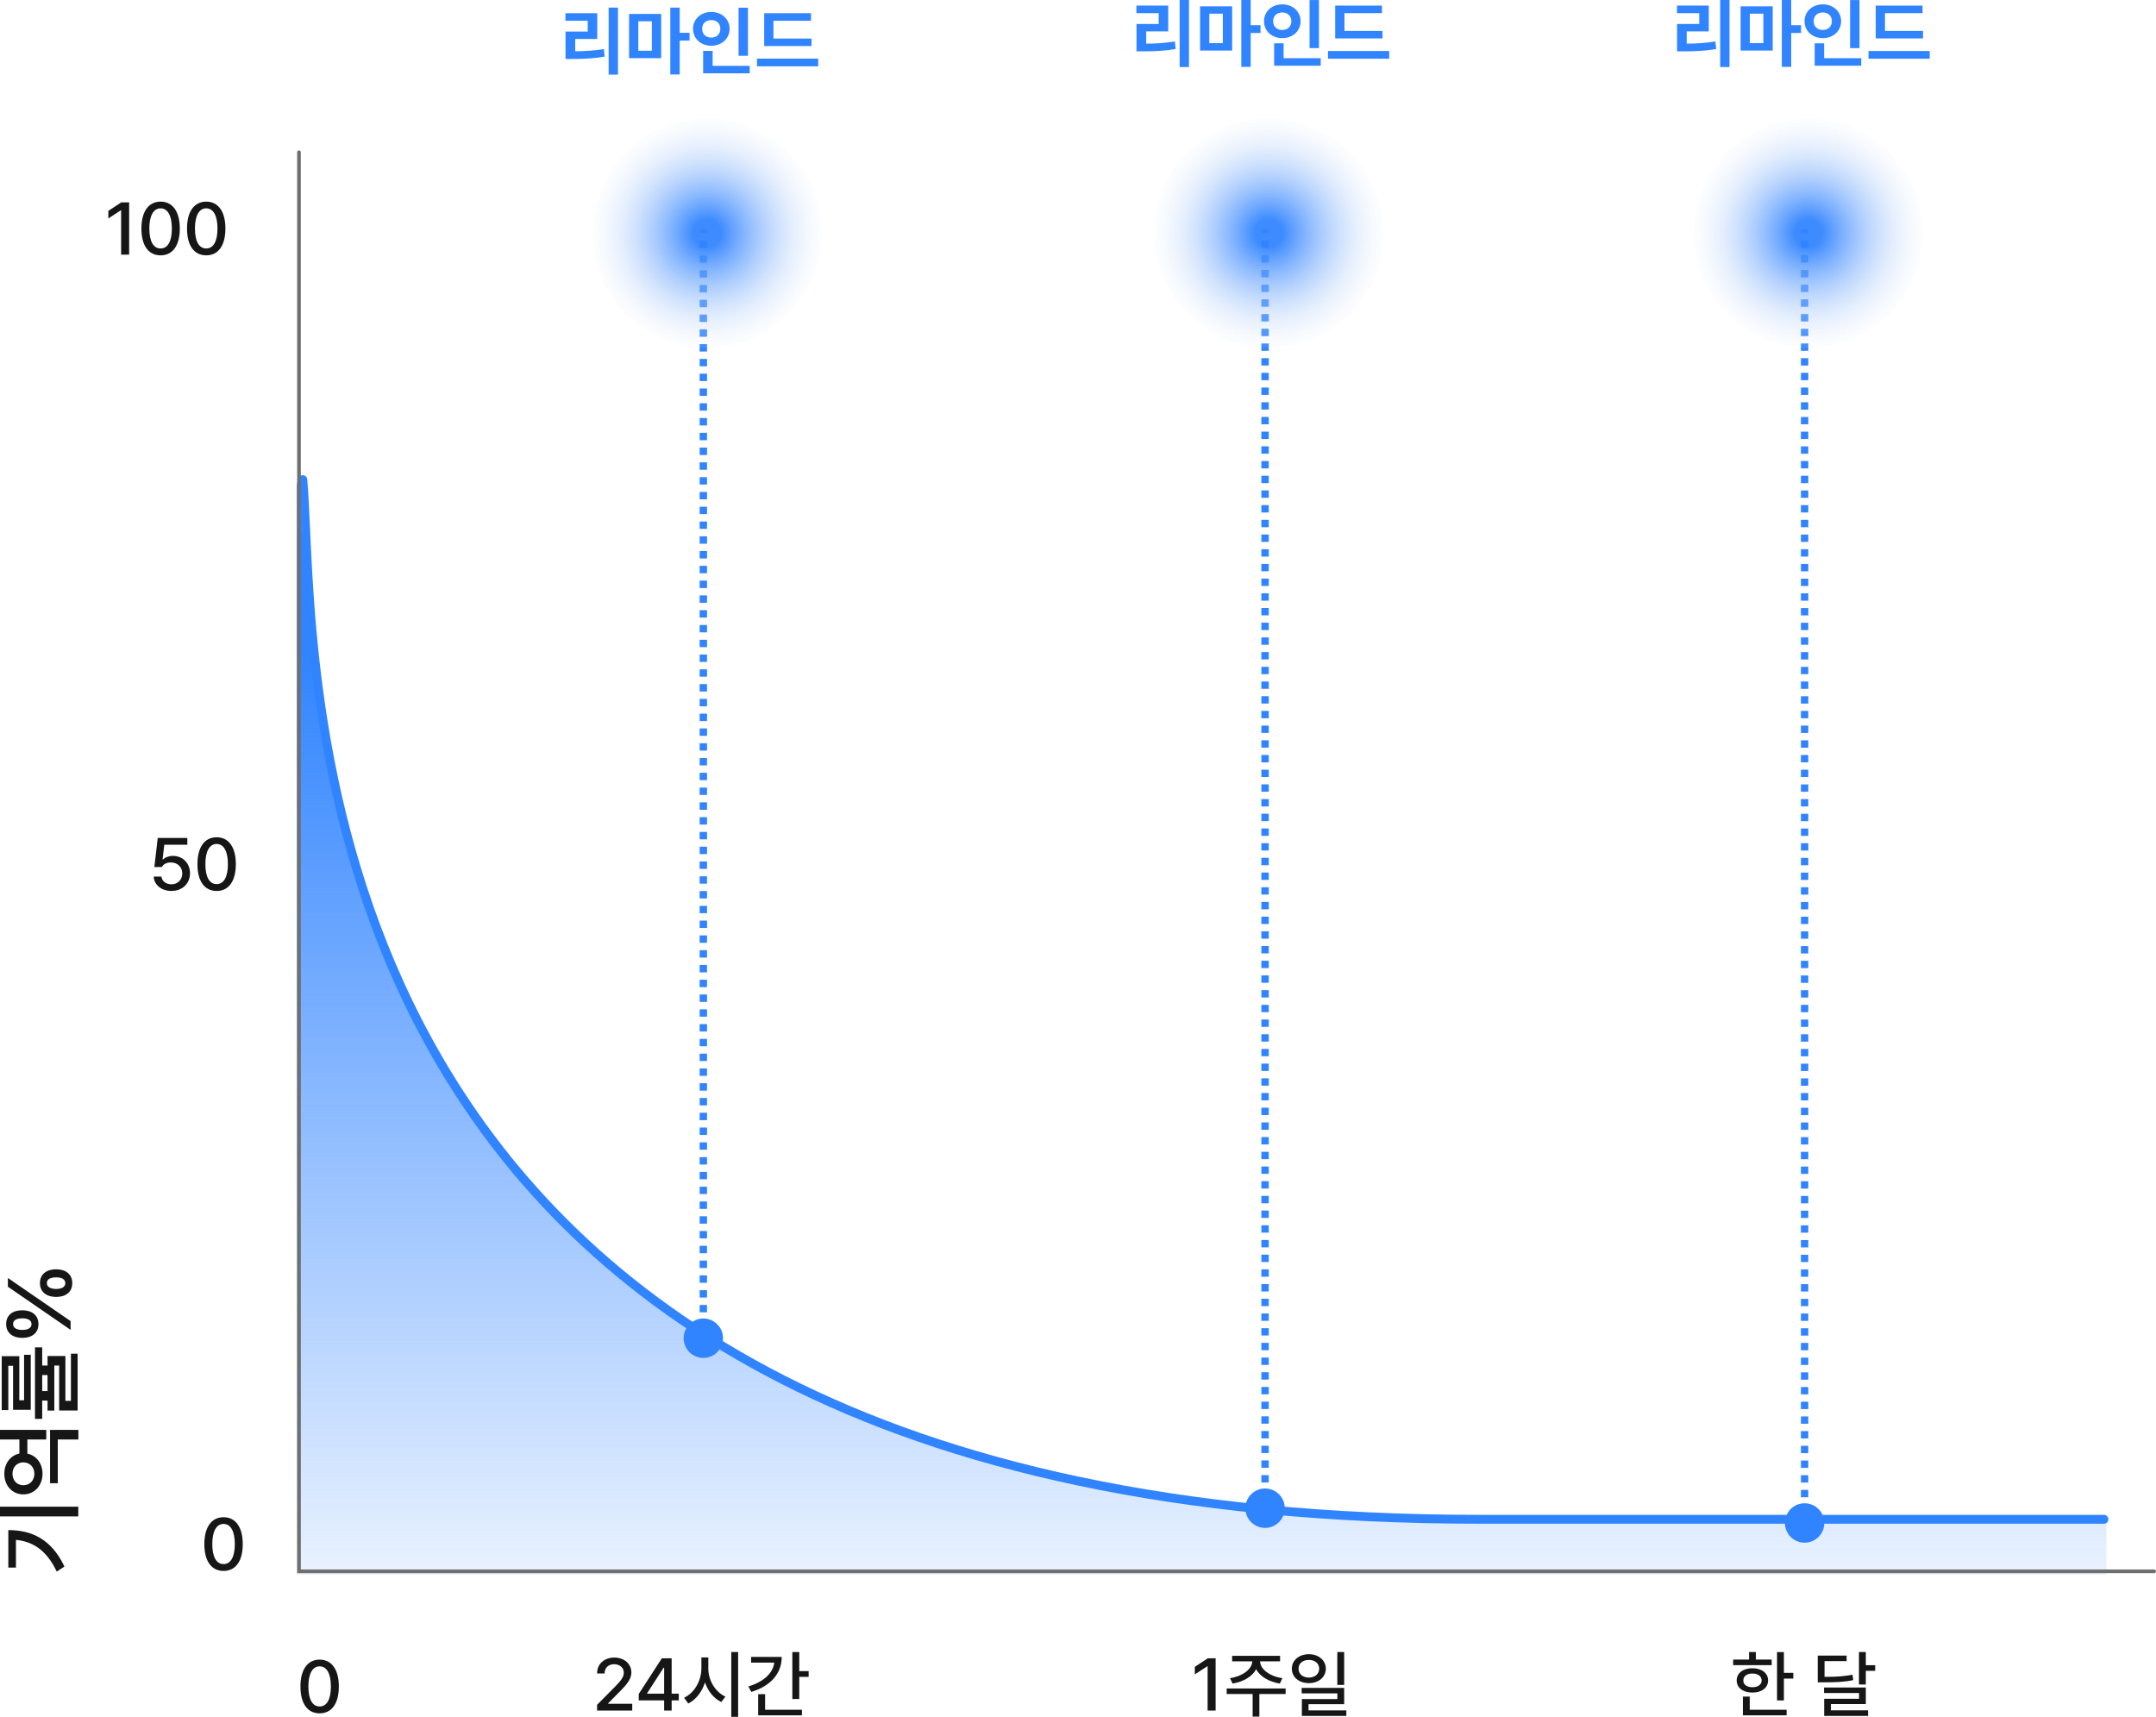 <svg width="275" height="219" viewBox="0 0 275 219" fill="none" xmlns="http://www.w3.org/2000/svg">
<path d="M4.905 168.898C4.905 170.036 4.065 170.654 2.839 170.654C1.624 170.654 0.784 170.014 0.784 168.898C0.784 167.738 1.624 167.13 2.839 167.13C4.076 167.13 4.905 167.76 4.905 168.898ZM4.021 168.898C4.021 168.401 3.557 168.158 2.839 168.158C2.143 168.158 1.657 168.378 1.668 168.898C1.668 169.384 2.143 169.638 2.839 169.638C3.557 169.638 4.021 169.384 4.021 168.898ZM9.214 163.672C9.225 164.81 8.374 165.429 7.159 165.429C5.932 165.429 5.093 164.788 5.093 163.672C5.093 162.523 5.932 161.904 7.159 161.904C8.385 161.904 9.225 162.534 9.214 163.672ZM8.33 163.672C8.33 163.164 7.866 162.932 7.159 162.932C6.452 162.932 5.966 163.153 5.977 163.672C5.977 164.158 6.463 164.412 7.159 164.412C7.866 164.412 8.33 164.158 8.33 163.672ZM9.004 169.627L1.005 164.125L1.005 163.009L9.004 168.511L9.004 169.627Z" fill="#161616"/>
<path d="M4.463 171.859L5.38 171.859L5.38 174.179L6.065 174.179L6.065 172.964L8.341 172.964L8.341 178.686L9.048 178.686L9.048 172.665L9.899 172.665L9.899 179.913L7.545 179.913L7.545 174.179L6.927 174.179L6.927 179.924L6.065 179.924L6.065 178.653L5.38 178.653L5.38 180.984L4.463 180.984L4.463 171.859ZM0.221 172.986L2.463 172.986L2.463 178.609L3.071 178.609L3.071 172.809L3.922 172.809L3.922 179.824L1.668 179.824L1.668 174.212L1.06 174.212L1.06 179.858L0.221 179.858L0.221 172.986ZM6.065 177.438L6.065 175.394L5.38 175.394L5.38 177.438L6.065 177.438Z" fill="#161616"/>
<path d="M6.386 182.387L9.998 182.387L9.998 183.613L7.369 183.613L7.369 189.192L6.386 189.192L6.386 182.387ZM-3.5977e-07 182.387L5.9 182.387L5.9 183.613L3.491 183.613L3.491 185.414C4.646 185.657 5.424 186.684 5.424 187.977C5.424 189.479 4.408 190.617 2.972 190.617C1.558 190.617 0.541 189.479 0.552 187.977C0.541 186.679 1.326 185.651 2.475 185.403L2.475 183.613L-3.06167e-07 183.613L-3.5977e-07 182.387ZM1.591 187.977C1.591 188.816 2.143 189.446 2.972 189.446C3.834 189.446 4.375 188.816 4.386 187.977C4.375 187.159 3.834 186.541 2.972 186.53C2.143 186.541 1.591 187.159 1.591 187.977Z" fill="#161616"/>
<path d="M-3.61702e-07 192.186L9.987 192.186L9.987 193.424L-3.07616e-07 193.424L-3.61702e-07 192.186ZM1.061 195.169C4.032 195.169 6.562 196.318 8.22 199.82L7.236 200.461C5.993 197.848 4.303 196.633 2.033 196.417L2.033 199.953L1.061 199.953L1.061 195.169Z" fill="#161616"/>
<path d="M101.947 210.721V213.16H103.143V213.888H101.947V216.714H101.063V210.721H101.947ZM99.709 211.347C99.709 213.51 98.236 215.085 95.824 215.812L95.456 215.112C97.385 214.532 98.586 213.437 98.761 212.074H95.806V211.347H99.709ZM102.287 218.086V218.795H96.708V216.097H97.592V218.086H102.287Z" fill="#161616"/>
<path d="M90.346 212.82C90.337 214.33 91.249 215.84 92.528 216.41L92.004 217.101C91.055 216.65 90.305 215.724 89.923 214.597C89.536 215.803 88.777 216.802 87.787 217.285L87.253 216.548C88.551 215.968 89.463 214.394 89.463 212.82V211.411H90.346V212.82ZM94.149 210.721V218.988H93.274V210.721H94.149Z" fill="#161616"/>
<path d="M81.472 216.889V216.069L84.418 211.521H85.67V216.033H86.581V216.889H85.67V218.187H84.712V216.889H81.472ZM82.54 216.033H84.712V212.728H84.639L82.54 215.977V216.033Z" fill="#161616"/>
<path d="M76.159 218.187V217.451L78.47 215.121C79.197 214.357 79.566 213.934 79.566 213.354C79.566 212.7 79.032 212.277 78.332 212.277C77.596 212.277 77.117 212.746 77.117 213.455H76.159C76.15 212.24 77.08 211.43 78.35 211.43C79.639 211.43 80.523 212.24 80.532 213.326C80.523 214.072 80.173 214.661 78.921 215.895L77.568 217.267V217.322H80.643V218.187H76.159Z" fill="#161616"/>
<path d="M40.77 218.541C39.224 218.541 38.321 217.298 38.321 215.116C38.321 212.953 39.242 211.691 40.77 211.691C42.298 211.691 43.219 212.953 43.219 215.116C43.219 217.298 42.308 218.541 40.77 218.541ZM40.77 217.666C41.672 217.666 42.206 216.783 42.206 215.116C42.206 213.459 41.663 212.548 40.77 212.548C39.877 212.548 39.334 213.459 39.334 215.116C39.334 216.783 39.868 217.666 40.77 217.666Z" fill="#161616"/>
<path d="M28.514 200.377C26.968 200.377 26.065 199.134 26.065 196.952C26.065 194.789 26.986 193.527 28.514 193.527C30.043 193.527 30.963 194.789 30.963 196.952C30.963 199.134 30.052 200.377 28.514 200.377ZM28.514 199.502C29.417 199.502 29.951 198.619 29.951 196.952C29.951 195.295 29.407 194.384 28.514 194.384C27.621 194.384 27.078 195.295 27.078 196.952C27.078 198.619 27.612 199.502 28.514 199.502Z" fill="#161616"/>
<path d="M27.633 113.645C26.086 113.645 25.184 112.402 25.184 110.22C25.184 108.056 26.104 106.795 27.633 106.795C29.161 106.795 30.081 108.056 30.081 110.22C30.081 112.402 29.17 113.645 27.633 113.645ZM27.633 112.77C28.535 112.77 29.069 111.886 29.069 110.22C29.069 108.563 28.526 107.651 27.633 107.651C26.739 107.651 26.196 108.563 26.196 110.22C26.196 111.886 26.73 112.77 27.633 112.77Z" fill="#161616"/>
<path d="M21.86 113.644C20.599 113.644 19.651 112.871 19.605 111.812H20.59C20.645 112.383 21.188 112.797 21.86 112.797C22.67 112.797 23.25 112.208 23.25 111.416C23.25 110.606 22.652 110.017 21.814 110.008C21.28 110.008 20.875 110.183 20.645 110.597H19.687L20.12 106.887H23.895V107.752H20.958L20.737 109.621H20.801C21.078 109.354 21.547 109.17 22.053 109.17C23.305 109.17 24.235 110.1 24.235 111.389C24.235 112.705 23.25 113.644 21.86 113.644Z" fill="#161616"/>
<path d="M26.303 32.568C24.757 32.568 23.855 31.326 23.855 29.144C23.855 26.98 24.775 25.719 26.303 25.719C27.832 25.719 28.752 26.98 28.752 29.144C28.752 31.326 27.841 32.568 26.303 32.568ZM26.303 31.694C27.206 31.694 27.74 30.81 27.74 29.144C27.74 27.486 27.196 26.575 26.303 26.575C25.41 26.575 24.867 27.486 24.867 29.144C24.867 30.81 25.401 31.694 26.303 31.694Z" fill="#161616"/>
<path d="M20.485 32.568C18.938 32.568 18.036 31.326 18.036 29.144C18.036 26.98 18.957 25.719 20.485 25.719C22.013 25.719 22.934 26.98 22.934 29.144C22.934 31.326 22.023 32.568 20.485 32.568ZM20.485 31.694C21.387 31.694 21.921 30.81 21.921 29.144C21.921 27.486 21.378 26.575 20.485 26.575C19.592 26.575 19.049 27.486 19.049 29.144C19.049 30.81 19.583 31.694 20.485 31.694Z" fill="#161616"/>
<path d="M16.471 25.811V32.476H15.449V26.823H15.412L13.819 27.864V26.897L15.476 25.811H16.471Z" fill="#161616"/>
<path d="M166.948 210.997C168.191 211.006 169.102 211.77 169.112 212.847C169.102 213.934 168.191 214.689 166.948 214.689C165.696 214.689 164.775 213.934 164.775 212.847C164.775 211.77 165.696 211.006 166.948 210.997ZM166.948 211.733C166.184 211.724 165.622 212.175 165.632 212.847C165.622 213.529 166.184 213.98 166.948 213.98C167.703 213.98 168.265 213.529 168.265 212.847C168.265 212.175 167.703 211.724 166.948 211.733ZM171.45 210.721V214.919H170.575V210.721H171.45ZM171.45 215.296V217.377H166.902V218.169H171.726V218.868H166.055V216.723H170.585V215.996H166.027V215.296H171.45Z" fill="#161616"/>
<path d="M163.984 215.37V216.079H160.632V218.961H159.776V216.079H156.462V215.37H163.984ZM163.275 211.209V211.909H160.725C160.738 212.931 162.009 213.842 163.569 214.054L163.247 214.744C161.894 214.533 160.725 213.865 160.227 212.921C159.716 213.865 158.552 214.533 157.217 214.744L156.885 214.054C158.427 213.842 159.698 212.931 159.73 211.909H157.162V211.209H163.275Z" fill="#161616"/>
<path d="M155.054 211.521V218.187H154.032V212.534H153.995L152.402 213.575V212.608L154.06 211.521H155.054Z" fill="#161616"/>
<path d="M235.538 211.181V211.881H232.721V213.888C234.277 213.892 235.216 213.823 236.284 213.612L236.385 214.302C235.243 214.551 234.24 214.587 232.509 214.587H231.855V211.181H235.538ZM237.987 210.721V212.405H239.184V213.124H237.987V214.864H237.112V210.721H237.987ZM237.987 215.25V217.359H233.531V218.16H238.272V218.868H232.675V216.686H237.122V215.95H232.656V215.25H237.987Z" fill="#161616"/>
<path d="M227.538 210.73V213.381H228.734V214.109H227.538V216.898H226.663V210.73H227.538ZM225.982 211.687V212.396H221.065V211.687H223.091V210.721H223.965V211.687H225.982ZM223.524 212.792C224.711 212.792 225.521 213.409 225.521 214.348C225.521 215.287 224.711 215.895 223.524 215.895C222.327 215.895 221.517 215.287 221.517 214.348C221.517 213.409 222.327 212.792 223.524 212.792ZM223.524 213.464C222.824 213.464 222.354 213.805 222.364 214.348C222.354 214.882 222.824 215.213 223.524 215.213C224.223 215.213 224.693 214.882 224.702 214.348C224.693 213.805 224.223 213.464 223.524 213.464ZM227.887 218.086V218.795H222.308V216.41H223.183V218.086H227.887Z" fill="#161616"/>
<path d="M188.228 193.789C32.675 193.789 41.16 82.546 37.86 61.334V200.86H268.675V193.789H188.228Z" fill="url(#paint0_linear_329_5597)"/>
<path fill-rule="evenodd" clip-rule="evenodd" d="M38.569 60.614C38.88 60.585 39.156 60.814 39.185 61.125C39.33 62.693 39.424 64.759 39.537 67.241C40.18 81.418 41.438 109.153 56.545 135.028C74.255 165.362 111.079 193.225 188.7 193.225H268.361C268.674 193.225 268.927 193.478 268.927 193.79C268.927 194.103 268.674 194.356 268.361 194.356H188.7C110.768 194.356 73.523 166.351 55.568 135.598C40.301 109.449 39.038 81.375 38.402 67.242C38.292 64.791 38.2 62.759 38.058 61.229C38.029 60.918 38.258 60.643 38.569 60.614Z" fill="#3184FF"/>
<path fill-rule="evenodd" clip-rule="evenodd" d="M38.136 19.186C38.266 19.186 38.372 19.291 38.372 19.421V200.192H274.764C274.895 200.192 275 200.298 275 200.428C275 200.558 274.895 200.664 274.764 200.664H37.9V19.421C37.9 19.291 38.006 19.186 38.136 19.186Z" fill="#6F6F6F"/>
<path fill-rule="evenodd" clip-rule="evenodd" d="M89.24 29.753L89.24 29.281L90.183 29.281L90.183 29.753L89.24 29.753ZM89.24 31.638L89.24 30.695L90.183 30.695L90.183 31.638L89.24 31.638ZM89.24 33.524L89.24 32.581L90.183 32.581L90.183 33.524L89.24 33.524ZM89.24 35.409L89.24 34.466L90.183 34.466L90.183 35.409L89.24 35.409ZM89.24 37.295L89.24 36.352L90.183 36.352L90.183 37.295L89.24 37.295ZM89.24 39.18L89.24 38.237L90.183 38.237L90.183 39.18L89.24 39.18ZM89.24 41.066L89.24 40.123L90.183 40.123L90.183 41.066L89.24 41.066ZM89.24 42.951L89.24 42.008L90.183 42.008L90.183 42.951L89.24 42.951ZM89.24 44.837L89.24 43.894L90.183 43.894L90.183 44.837L89.24 44.837ZM89.24 46.722L89.24 45.779L90.183 45.779L90.183 46.722L89.24 46.722ZM89.24 48.608L89.24 47.665L90.183 47.665L90.183 48.608L89.24 48.608ZM89.24 50.493L89.24 49.55L90.183 49.55L90.183 50.493L89.24 50.493ZM89.24 52.378L89.24 51.436L90.183 51.436L90.183 52.378L89.24 52.378ZM89.24 54.264L89.24 53.321L90.183 53.321L90.183 54.264L89.24 54.264ZM89.24 56.149L89.24 55.207L90.183 55.207L90.183 56.149L89.24 56.149ZM89.24 58.035L89.24 57.092L90.183 57.092L90.183 58.035L89.24 58.035ZM89.24 59.92L89.24 58.978L90.183 58.978L90.183 59.92L89.24 59.92ZM89.24 61.806L89.24 60.863L90.183 60.863L90.183 61.806L89.24 61.806ZM89.24 63.691L89.24 62.749L90.183 62.749L90.183 63.691L89.24 63.691ZM89.24 65.577L89.24 64.634L90.183 64.634L90.183 65.577L89.24 65.577ZM89.24 67.462L89.24 66.52L90.183 66.52L90.183 67.462L89.24 67.462ZM89.24 69.348L89.24 68.405L90.183 68.405L90.183 69.348L89.24 69.348ZM89.24 71.233L89.24 70.29L90.183 70.29L90.183 71.233L89.24 71.233ZM89.24 73.119L89.24 72.176L90.183 72.176L90.183 73.119L89.24 73.119ZM89.24 75.004L89.24 74.061L90.183 74.061L90.183 75.004L89.24 75.004ZM89.24 76.89L89.24 75.947L90.183 75.947L90.183 76.89L89.24 76.89ZM89.24 78.775L89.24 77.832L90.183 77.832L90.183 78.775L89.24 78.775ZM89.24 80.661L89.24 79.718L90.183 79.718L90.183 80.661L89.24 80.661ZM89.24 82.546L89.24 81.603L90.183 81.603L90.183 82.546L89.24 82.546ZM89.24 84.432L89.24 83.489L90.183 83.489L90.183 84.432L89.24 84.432ZM89.24 86.317L89.24 85.374L90.183 85.374L90.183 86.317L89.24 86.317ZM89.24 88.203L89.24 87.26L90.183 87.26L90.183 88.203L89.24 88.203ZM89.24 90.088L89.24 89.145L90.183 89.145L90.183 90.088L89.24 90.088ZM89.24 91.974L89.24 91.031L90.183 91.031L90.183 91.974L89.24 91.974ZM89.24 93.859L89.24 92.916L90.183 92.916L90.183 93.859L89.24 93.859ZM89.24 95.745L89.24 94.802L90.183 94.802L90.183 95.745L89.24 95.745ZM89.24 97.63L89.24 96.687L90.183 96.687L90.183 97.63L89.24 97.63ZM89.24 99.516L89.24 98.573L90.183 98.573L90.183 99.516L89.24 99.516ZM89.24 101.401L89.24 100.458L90.183 100.458L90.183 101.401L89.24 101.401ZM89.24 103.287L89.24 102.344L90.183 102.344L90.183 103.287L89.24 103.287ZM89.24 105.172L89.24 104.229L90.183 104.229L90.183 105.172L89.24 105.172ZM89.24 107.057L89.24 106.115L90.183 106.115L90.183 107.057L89.24 107.057ZM89.24 108.943L89.24 108L90.183 108L90.183 108.943L89.24 108.943ZM89.24 110.828L89.24 109.886L90.183 109.886L90.183 110.828L89.24 110.828ZM89.24 112.714L89.24 111.771L90.183 111.771L90.183 112.714L89.24 112.714ZM89.24 114.599L89.24 113.657L90.183 113.657L90.183 114.599L89.24 114.599ZM89.24 116.485L89.24 115.542L90.183 115.542L90.183 116.485L89.24 116.485ZM89.24 118.37L89.24 117.428L90.183 117.428L90.183 118.37L89.24 118.37ZM89.24 120.256L89.24 119.313L90.183 119.313L90.183 120.256L89.24 120.256ZM89.24 122.141L89.24 121.199L90.183 121.199L90.183 122.141L89.24 122.141ZM89.24 124.027L89.24 123.084L90.183 123.084L90.183 124.027L89.24 124.027ZM89.24 125.912L89.24 124.97L90.183 124.97L90.183 125.912L89.24 125.912ZM89.24 127.798L89.24 126.855L90.183 126.855L90.183 127.798L89.24 127.798ZM89.24 129.683L89.24 128.741L90.183 128.741L90.183 129.683L89.24 129.683ZM89.24 131.569L89.24 130.626L90.183 130.626L90.183 131.569L89.24 131.569ZM89.24 133.454L89.24 132.512L90.183 132.512L90.183 133.454L89.24 133.454ZM89.24 135.34L89.24 134.397L90.183 134.397L90.183 135.34L89.24 135.34ZM89.24 137.225L89.24 136.283L90.183 136.283L90.183 137.225L89.24 137.225ZM89.24 139.111L89.24 138.168L90.183 138.168L90.183 139.111L89.24 139.111ZM89.24 140.996L89.24 140.053L90.183 140.053L90.183 140.996L89.24 140.996ZM89.24 142.882L89.24 141.939L90.183 141.939L90.183 142.882L89.24 142.882ZM89.24 144.767L89.24 143.824L90.183 143.824L90.183 144.767L89.24 144.767ZM89.24 146.653L89.24 145.71L90.183 145.71L90.183 146.653L89.24 146.653ZM89.24 148.538L89.24 147.595L90.183 147.595L90.183 148.538L89.24 148.538ZM89.24 150.424L89.24 149.481L90.183 149.481L90.183 150.424L89.24 150.424ZM89.24 152.309L89.24 151.366L90.183 151.366L90.183 152.309L89.24 152.309ZM89.24 154.195L89.24 153.252L90.183 153.252L90.183 154.195L89.24 154.195ZM89.24 156.08L89.24 155.137L90.183 155.137L90.183 156.08L89.24 156.08ZM89.24 157.966L89.24 157.023L90.183 157.023L90.183 157.966L89.24 157.966ZM89.24 159.851L89.24 158.908L90.183 158.908L90.183 159.851L89.24 159.851ZM89.24 161.737L89.24 160.794L90.183 160.794L90.183 161.737L89.24 161.737ZM89.24 163.622L89.24 162.679L90.183 162.679L90.183 163.622L89.24 163.622ZM89.24 165.508L89.24 164.565L90.183 164.565L90.183 165.508L89.24 165.508ZM89.24 167.393L89.24 166.45L90.183 166.45L90.183 167.393L89.24 167.393ZM89.711 173.207C88.323 173.207 87.197 172.081 87.197 170.693C87.197 169.304 88.323 168.179 89.711 168.179C91.1 168.179 92.225 169.304 92.225 170.693C92.225 172.081 91.1 173.207 89.711 173.207Z" fill="#3184FF"/>
<path fill-rule="evenodd" clip-rule="evenodd" d="M160.888 29.75L160.888 29.281L161.831 29.281L161.831 29.75L160.888 29.75ZM160.888 31.625L160.888 30.687L161.831 30.687L161.831 31.625L160.888 31.625ZM160.888 33.499L160.888 32.562L161.831 32.562L161.831 33.499L160.888 33.499ZM160.888 35.374L160.888 34.437L161.831 34.437L161.831 35.374L160.888 35.374ZM160.888 37.248L160.888 36.311L161.831 36.311L161.831 37.248L160.888 37.248ZM160.888 39.123L160.888 38.186L161.831 38.186L161.831 39.123L160.888 39.123ZM160.888 40.998L160.888 40.06L161.831 40.06L161.831 40.998L160.888 40.998ZM160.888 42.873L160.888 41.935L161.831 41.935L161.831 42.873L160.888 42.873ZM160.888 44.747L160.888 43.81L161.831 43.81L161.831 44.747L160.888 44.747ZM160.888 46.622L160.888 45.684L161.831 45.684L161.831 46.622L160.888 46.622ZM160.888 48.496L160.888 47.559L161.831 47.559L161.831 48.496L160.888 48.496ZM160.888 50.371L160.888 49.434L161.831 49.434L161.831 50.371L160.888 50.371ZM160.888 52.246L160.888 51.308L161.831 51.308L161.831 52.246L160.888 52.246ZM160.888 54.12L160.888 53.183L161.831 53.183L161.831 54.12L160.888 54.12ZM160.888 55.995L160.888 55.058L161.831 55.058L161.831 55.995L160.888 55.995ZM160.888 57.87L160.888 56.932L161.831 56.932L161.831 57.87L160.888 57.87ZM160.888 59.744L160.888 58.807L161.831 58.807L161.831 59.744L160.888 59.744ZM160.888 61.619L160.888 60.682L161.831 60.682L161.831 61.619L160.888 61.619ZM160.888 63.494L160.888 62.556L161.831 62.556L161.831 63.494L160.888 63.494ZM160.888 65.368L160.888 64.431L161.831 64.431L161.831 65.368L160.888 65.368ZM160.888 67.243L160.888 66.306L161.831 66.306L161.831 67.243L160.888 67.243ZM160.888 69.118L160.888 68.18L161.831 68.18L161.831 69.118L160.888 69.118ZM160.888 70.992L160.888 70.055L161.831 70.055L161.831 70.992L160.888 70.992ZM160.888 72.867L160.888 71.93L161.831 71.93L161.831 72.867L160.888 72.867ZM160.888 74.742L160.888 73.804L161.831 73.804L161.831 74.742L160.888 74.742ZM160.888 76.616L160.888 75.679L161.831 75.679L161.831 76.616L160.888 76.616ZM160.888 78.491L160.888 77.553L161.831 77.553L161.831 78.491L160.888 78.491ZM160.888 80.365L160.888 79.428L161.831 79.428L161.831 80.365L160.888 80.365ZM160.888 82.24L160.888 81.303L161.831 81.303L161.831 82.24L160.888 82.24ZM160.888 84.115L160.888 83.177L161.831 83.177L161.831 84.115L160.888 84.115ZM160.888 85.989L160.888 85.052L161.831 85.052L161.831 85.989L160.888 85.989ZM160.888 87.864L160.888 86.927L161.831 86.927L161.831 87.864L160.888 87.864ZM160.888 89.739L160.888 88.801L161.831 88.801L161.831 89.739L160.888 89.739ZM160.888 91.613L160.888 90.676L161.831 90.676L161.831 91.613L160.888 91.613ZM160.888 93.488L160.888 92.551L161.831 92.551L161.831 93.488L160.888 93.488ZM160.888 95.363L160.888 94.425L161.831 94.425L161.831 95.363L160.888 95.363ZM160.888 97.237L160.888 96.3L161.831 96.3L161.831 97.237L160.888 97.237ZM160.888 99.112L160.888 98.175L161.831 98.175L161.831 99.112L160.888 99.112ZM160.888 100.987L160.888 100.049L161.831 100.049L161.831 100.987L160.888 100.987ZM160.888 102.861L160.888 101.924L161.831 101.924L161.831 102.861L160.888 102.861ZM160.888 104.736L160.888 103.799L161.831 103.799L161.831 104.736L160.888 104.736ZM160.888 106.611L160.888 105.673L161.831 105.673L161.831 106.611L160.888 106.611ZM160.888 108.485L160.888 107.548L161.831 107.548L161.831 108.485L160.888 108.485ZM160.888 110.36L160.888 109.423L161.831 109.423L161.831 110.36L160.888 110.36ZM160.888 112.235L160.888 111.297L161.831 111.297L161.831 112.235L160.888 112.235ZM160.888 114.109L160.888 113.172L161.831 113.172L161.831 114.109L160.888 114.109ZM160.888 115.984L160.888 115.047L161.831 115.047L161.831 115.984L160.888 115.984ZM160.888 117.859L160.888 116.921L161.831 116.921L161.831 117.859L160.888 117.859ZM160.888 119.733L160.888 118.796L161.831 118.796L161.831 119.733L160.888 119.733ZM160.888 121.608L160.888 120.671L161.831 120.671L161.831 121.608L160.888 121.608ZM160.888 123.482L160.888 122.545L161.831 122.545L161.831 123.482L160.888 123.482ZM160.888 125.357L160.888 124.42L161.831 124.42L161.831 125.357L160.888 125.357ZM160.888 127.232L160.888 126.294L161.831 126.294L161.831 127.232L160.888 127.232ZM160.888 129.106L160.888 128.169L161.831 128.169L161.831 129.106L160.888 129.106ZM160.888 130.981L160.888 130.044L161.831 130.044L161.831 130.981L160.888 130.981ZM160.888 132.856L160.888 131.918L161.831 131.918L161.831 132.856L160.888 132.856ZM160.888 134.73L160.888 133.793L161.831 133.793L161.831 134.73L160.888 134.73ZM160.888 136.605L160.888 135.668L161.831 135.668L161.831 136.605L160.888 136.605ZM160.888 138.48L160.888 137.542L161.831 137.542L161.831 138.48L160.888 138.48ZM160.888 140.354L160.888 139.417L161.831 139.417L161.831 140.354L160.888 140.354ZM160.888 142.229L160.888 141.292L161.831 141.292L161.831 142.229L160.888 142.229ZM160.888 144.104L160.888 143.166L161.831 143.166L161.831 144.104L160.888 144.104ZM160.888 145.978L160.888 145.041L161.831 145.041L161.831 145.978L160.888 145.978ZM160.888 147.853L160.888 146.916L161.831 146.916L161.831 147.853L160.888 147.853ZM160.888 149.728L160.888 148.79L161.831 148.79L161.831 149.728L160.888 149.728ZM160.888 151.602L160.888 150.665L161.831 150.665L161.831 151.602L160.888 151.602ZM160.888 153.477L160.888 152.54L161.831 152.54L161.831 153.477L160.888 153.477ZM160.888 155.352L160.888 154.414L161.831 154.414L161.831 155.352L160.888 155.352ZM160.888 157.226L160.888 156.289L161.831 156.289L161.831 157.226L160.888 157.226ZM160.888 159.101L160.888 158.164L161.831 158.164L161.831 159.101L160.888 159.101ZM160.888 160.976L160.888 160.038L161.831 160.038L161.831 160.976L160.888 160.976ZM160.888 162.85L160.888 161.913L161.831 161.913L161.831 162.85L160.888 162.85ZM160.888 164.725L160.888 163.788L161.831 163.788L161.831 164.725L160.888 164.725ZM160.888 166.6L160.888 165.662L161.831 165.662L161.831 166.6L160.888 166.6ZM160.888 168.474L160.888 167.537L161.831 167.537L161.831 168.474L160.888 168.474ZM160.888 170.349L160.888 169.411L161.831 169.411L161.831 170.349L160.888 170.349ZM160.888 172.223L160.888 171.286L161.831 171.286L161.831 172.223L160.888 172.223ZM160.888 174.098L160.888 173.161L161.831 173.161L161.831 174.098L160.888 174.098ZM160.888 175.973L160.888 175.035L161.831 175.035L161.831 175.973L160.888 175.973ZM160.888 177.847L160.888 176.91L161.831 176.91L161.831 177.847L160.888 177.847ZM160.888 179.722L160.888 178.785L161.831 178.785L161.831 179.722L160.888 179.722ZM160.888 181.597L160.888 180.659L161.831 180.659L161.831 181.597L160.888 181.597ZM160.888 183.471L160.888 182.534L161.831 182.534L161.831 183.471L160.888 183.471ZM160.888 185.346L160.888 184.409L161.831 184.409L161.831 185.346L160.888 185.346ZM160.888 187.221L160.888 186.283L161.831 186.283L161.831 187.221L160.888 187.221ZM160.888 189.095L160.888 188.158L161.831 188.158L161.831 189.095L160.888 189.095ZM161.36 194.89C159.971 194.89 158.846 193.764 158.846 192.376C158.846 190.987 159.971 189.862 161.36 189.862C162.748 189.862 163.874 190.987 163.874 192.376C163.874 193.764 162.748 194.89 161.36 194.89Z" fill="#3184FF"/>
<path fill-rule="evenodd" clip-rule="evenodd" d="M229.709 29.75L229.709 29.281L230.651 29.281L230.651 29.75L229.709 29.75ZM229.709 31.625L229.709 30.687L230.651 30.687L230.651 31.625L229.709 31.625ZM229.709 33.499L229.709 32.562L230.651 32.562L230.651 33.499L229.709 33.499ZM229.709 35.374L229.709 34.437L230.651 34.437L230.651 35.374L229.709 35.374ZM229.709 37.249L229.709 36.312L230.651 36.312L230.651 37.249L229.709 37.249ZM229.709 39.124L229.709 38.186L230.651 38.186L230.651 39.124L229.709 39.124ZM229.709 40.999L229.709 40.061L230.651 40.061L230.651 40.999L229.709 40.999ZM229.709 42.873L229.709 41.936L230.651 41.936L230.651 42.873L229.709 42.873ZM229.709 44.748L229.709 43.811L230.651 43.811L230.651 44.748L229.709 44.748ZM229.709 46.623L229.709 45.685L230.651 45.685L230.651 46.623L229.709 46.623ZM229.709 48.498L229.709 47.56L230.651 47.56L230.651 48.498L229.709 48.498ZM229.709 50.372L229.709 49.435L230.651 49.435L230.651 50.372L229.709 50.372ZM229.709 52.247L229.709 51.31L230.651 51.31L230.651 52.247L229.709 52.247ZM229.709 54.122L229.709 53.185L230.651 53.185L230.651 54.122L229.709 54.122ZM229.709 55.997L229.709 55.059L230.651 55.059L230.651 55.997L229.709 55.997ZM229.709 57.871L229.709 56.934L230.651 56.934L230.651 57.871L229.709 57.871ZM229.709 59.746L229.709 58.809L230.651 58.809L230.651 59.746L229.709 59.746ZM229.709 61.621L229.709 60.684L230.651 60.684L230.651 61.621L229.709 61.621ZM229.709 63.496L229.709 62.558L230.651 62.558L230.651 63.496L229.709 63.496ZM229.709 65.371L229.709 64.433L230.651 64.433L230.651 65.371L229.709 65.371ZM229.709 67.245L229.709 66.308L230.651 66.308L230.651 67.245L229.709 67.245ZM229.709 69.12L229.709 68.183L230.651 68.183L230.651 69.12L229.709 69.12ZM229.709 70.995L229.709 70.058L230.651 70.058L230.651 70.995L229.709 70.995ZM229.709 72.87L229.709 71.932L230.651 71.932L230.651 72.87L229.709 72.87ZM229.709 74.745L229.709 73.807L230.651 73.807L230.651 74.745L229.709 74.745ZM229.709 76.619L229.709 75.682L230.651 75.682L230.651 76.619L229.709 76.619ZM229.709 78.494L229.709 77.557L230.651 77.557L230.651 78.494L229.709 78.494ZM229.709 80.369L229.709 79.431L230.651 79.431L230.651 80.369L229.709 80.369ZM229.709 82.243L229.709 81.306L230.651 81.306L230.651 82.243L229.709 82.243ZM229.709 84.118L229.709 83.181L230.651 83.181L230.651 84.118L229.709 84.118ZM229.709 85.993L229.709 85.056L230.651 85.056L230.651 85.993L229.709 85.993ZM229.709 87.868L229.709 86.93L230.651 86.93L230.651 87.868L229.709 87.868ZM229.709 89.743L229.709 88.805L230.651 88.805L230.651 89.743L229.709 89.743ZM229.709 91.617L229.709 90.68L230.651 90.68L230.651 91.617L229.709 91.617ZM229.709 93.492L229.709 92.555L230.651 92.555L230.651 93.492L229.709 93.492ZM229.709 95.367L229.709 94.43L230.651 94.43L230.651 95.367L229.709 95.367ZM229.709 97.242L229.709 96.304L230.651 96.304L230.651 97.242L229.709 97.242ZM229.709 99.117L229.709 98.179L230.651 98.179L230.651 99.117L229.709 99.117ZM229.709 100.991L229.709 100.054L230.651 100.054L230.651 100.991L229.709 100.991ZM229.709 102.866L229.709 101.929L230.651 101.929L230.651 102.866L229.709 102.866ZM229.709 104.741L229.709 103.803L230.651 103.803L230.651 104.741L229.709 104.741ZM229.709 106.616L229.709 105.678L230.651 105.678L230.651 106.616L229.709 106.616ZM229.709 108.49L229.709 107.553L230.651 107.553L230.651 108.49L229.709 108.49ZM229.709 110.365L229.709 109.428L230.651 109.428L230.651 110.365L229.709 110.365ZM229.709 112.24L229.709 111.303L230.651 111.303L230.651 112.24L229.709 112.24ZM229.709 114.115L229.709 113.177L230.651 113.177L230.651 114.115L229.709 114.115ZM229.709 115.989L229.709 115.052L230.651 115.052L230.651 115.989L229.709 115.989ZM229.709 117.864L229.709 116.927L230.651 116.927L230.651 117.864L229.709 117.864ZM229.709 119.739L229.709 118.802L230.651 118.802L230.651 119.739L229.709 119.739ZM229.709 121.614L229.709 120.676L230.651 120.676L230.651 121.614L229.709 121.614ZM229.709 123.489L229.709 122.551L230.651 122.551L230.651 123.489L229.709 123.489ZM229.709 125.363L229.709 124.426L230.651 124.426L230.651 125.363L229.709 125.363ZM229.709 127.238L229.709 126.301L230.651 126.301L230.651 127.238L229.709 127.238ZM229.709 129.113L229.709 128.175L230.651 128.175L230.651 129.113L229.709 129.113ZM229.709 130.988L229.709 130.05L230.651 130.05L230.651 130.988L229.709 130.988ZM229.709 132.862L229.709 131.925L230.651 131.925L230.651 132.862L229.709 132.862ZM229.709 134.737L229.709 133.8L230.651 133.8L230.651 134.737L229.709 134.737ZM229.709 136.612L229.709 135.675L230.651 135.675L230.651 136.612L229.709 136.612ZM229.709 138.487L229.709 137.549L230.651 137.549L230.651 138.487L229.709 138.487ZM229.709 140.361L229.709 139.424L230.651 139.424L230.651 140.361L229.709 140.361ZM229.709 142.236L229.709 141.299L230.651 141.299L230.651 142.236L229.709 142.236ZM229.709 144.111L229.709 143.174L230.651 143.174L230.651 144.111L229.709 144.111ZM229.709 145.986L229.709 145.048L230.651 145.048L230.651 145.986L229.709 145.986ZM229.709 147.861L229.709 146.923L230.651 146.923L230.651 147.861L229.709 147.861ZM229.709 149.735L229.709 148.798L230.651 148.798L230.651 149.735L229.709 149.735ZM229.709 151.61L229.709 150.673L230.651 150.673L230.651 151.61L229.709 151.61ZM229.709 153.485L229.709 152.547L230.651 152.547L230.651 153.485L229.709 153.485ZM229.709 155.36L229.709 154.422L230.651 154.422L230.651 155.36L229.709 155.36ZM229.709 157.234L229.709 156.297L230.651 156.297L230.651 157.234L229.709 157.234ZM229.709 159.109L229.709 158.172L230.651 158.172L230.651 159.109L229.709 159.109ZM229.709 160.984L229.709 160.047L230.651 160.047L230.651 160.984L229.709 160.984ZM229.709 162.859L229.709 161.921L230.651 161.921L230.651 162.859L229.709 162.859ZM229.709 164.734L229.709 163.796L230.651 163.796L230.651 164.734L229.709 164.734ZM229.709 166.608L229.709 165.671L230.651 165.671L230.651 166.608L229.709 166.608ZM229.709 168.483L229.709 167.546L230.651 167.546L230.651 168.483L229.709 168.483ZM229.709 170.358L229.709 169.42L230.651 169.42L230.651 170.358L229.709 170.358ZM229.709 172.233L229.709 171.295L230.651 171.295L230.651 172.233L229.709 172.233ZM229.709 174.107L229.709 173.17L230.651 173.17L230.651 174.107L229.709 174.107ZM229.709 175.982L229.709 175.045L230.651 175.045L230.651 175.982L229.709 175.982ZM229.709 177.857L229.709 176.92L230.651 176.92L230.651 177.857L229.709 177.857ZM229.709 179.732L229.709 178.794L230.651 178.794L230.651 179.732L229.709 179.732ZM229.709 181.606L229.709 180.669L230.651 180.669L230.651 181.606L229.709 181.606ZM229.709 183.481L229.709 182.544L230.651 182.544L230.651 183.481L229.709 183.481ZM229.709 185.356L229.709 184.419L230.651 184.419L230.651 185.356L229.709 185.356ZM229.709 187.231L229.709 186.293L230.651 186.293L230.651 187.231L229.709 187.231ZM229.709 189.106L229.709 188.168L230.651 188.168L230.651 189.106L229.709 189.106ZM229.709 190.98L229.709 190.043L230.651 190.043L230.651 190.98L229.709 190.98ZM230.18 196.775C228.792 196.775 227.666 195.65 227.666 194.261C227.666 192.873 228.792 191.747 230.18 191.747C231.568 191.747 232.694 192.873 232.694 194.261C232.694 195.65 231.568 196.775 230.18 196.775Z" fill="#3184FF"/>
<path d="M103.511 4.917V5.873H97.475V1.684H103.445V2.649H98.656V4.917H103.511ZM104.364 7.476V8.46H96.557V7.476H104.364Z" fill="#3184FF"/>
<path d="M95.404 0.98V7.11H94.204V0.98H95.404ZM95.629 8.394V9.35H89.687V6.491H90.896V8.394H95.629ZM90.727 1.524C92.039 1.524 93.061 2.424 93.061 3.67C93.061 4.945 92.039 5.835 90.727 5.835C89.415 5.835 88.394 4.945 88.394 3.67C88.394 2.424 89.415 1.524 90.727 1.524ZM90.727 2.564C90.062 2.555 89.556 2.977 89.565 3.67C89.556 4.383 90.062 4.795 90.727 4.795C91.374 4.795 91.88 4.383 91.88 3.67C91.88 2.977 91.374 2.555 90.727 2.564Z" fill="#3184FF"/>
<path d="M84.335 1.777V7.419H80.239V1.777H84.335ZM81.42 2.714V6.472H83.145V2.714H81.42ZM86.697 0.971V4.185H87.953V5.179H86.697V9.5H85.497V0.971H86.697Z" fill="#3184FF"/>
<path d="M78.824 0.971V9.518H77.634V0.971H78.824ZM76.181 1.683V4.973H73.37V6.538C74.668 6.533 75.774 6.458 77.025 6.257L77.128 7.222C75.722 7.466 74.457 7.522 72.901 7.522H72.132V4.026H74.963V2.648H72.123V1.683H76.181Z" fill="#3184FF"/>
<path d="M176.341 3.946V4.902H170.305V0.713H176.275V1.678H171.486V3.946H176.341ZM177.194 6.505V7.489H169.387V6.505H177.194Z" fill="#3184FF"/>
<path d="M168.234 0.01V6.139H167.035V0.01H168.234ZM168.459 7.423V8.379H162.517V5.521H163.726V7.423H168.459ZM163.557 0.553C164.87 0.553 165.891 1.453 165.891 2.7C165.891 3.974 164.87 4.865 163.557 4.865C162.245 4.865 161.224 3.974 161.224 2.7C161.224 1.453 162.245 0.553 163.557 0.553ZM163.557 1.594C162.892 1.584 162.386 2.006 162.395 2.7C162.386 3.412 162.892 3.824 163.557 3.824C164.204 3.824 164.71 3.412 164.71 2.7C164.71 2.006 164.204 1.584 163.557 1.594Z" fill="#3184FF"/>
<path d="M157.165 0.806V6.448H153.069V0.806H157.165ZM154.25 1.743V5.502H155.975V1.743H154.25ZM159.527 0V3.215H160.783V4.208H159.527V8.529H158.327V0H159.527Z" fill="#3184FF"/>
<path d="M151.654 0V8.548H150.464V0H151.654ZM149.011 0.712V4.002H146.2V5.567C147.498 5.563 148.604 5.488 149.855 5.286L149.958 6.251C148.552 6.495 147.287 6.551 145.731 6.551H144.962V3.055H147.793V1.678H144.953V0.712H149.011Z" fill="#3184FF"/>
<path d="M245.286 3.946V4.902H239.251V0.713H245.221V1.678H240.431V3.946H245.286ZM246.139 6.505V7.489H238.332V6.505H246.139Z" fill="#3184FF"/>
<path d="M237.18 0.01V6.139H235.98V0.01H237.18ZM237.404 7.423V8.379H231.462V5.521H232.671V7.423H237.404ZM232.503 0.553C233.815 0.553 234.836 1.453 234.836 2.7C234.836 3.974 233.815 4.865 232.503 4.865C231.191 4.865 230.169 3.974 230.169 2.7C230.169 1.453 231.191 0.553 232.503 0.553ZM232.503 1.594C231.837 1.584 231.331 2.006 231.34 2.7C231.331 3.412 231.837 3.824 232.503 3.824C233.149 3.824 233.655 3.412 233.655 2.7C233.655 2.006 233.149 1.584 232.503 1.594Z" fill="#3184FF"/>
<path d="M226.11 0.806V6.448H222.015V0.806H226.11ZM223.196 1.743V5.502H224.92V1.743H223.196ZM228.472 0V3.215H229.728V4.208H228.472V8.529H227.273V0H228.472Z" fill="#3184FF"/>
<path d="M220.6 0V8.548H219.409V0H220.6ZM217.957 0.712V4.002H215.145V5.567C216.443 5.563 217.549 5.488 218.8 5.286L218.903 6.251C217.497 6.495 216.232 6.551 214.676 6.551H213.908V3.055H216.738V1.678H213.898V0.712H217.957Z" fill="#3184FF"/>
<path d="M104.795 29.753C104.795 37.823 98.253 44.366 90.183 44.366C82.113 44.366 75.57 37.823 75.57 29.753C75.57 21.683 82.113 15.141 90.183 15.141C98.253 15.141 104.795 21.683 104.795 29.753Z" fill="url(#paint1_diamond_329_5597)"/>
<path d="M176.444 29.753C176.444 37.823 169.902 44.366 161.831 44.366C153.761 44.366 147.219 37.823 147.219 29.753C147.219 21.683 153.761 15.141 161.831 15.141C169.902 15.141 176.444 21.683 176.444 29.753Z" fill="url(#paint2_diamond_329_5597)"/>
<path d="M245.264 29.753C245.264 37.823 238.722 44.366 230.652 44.366C222.581 44.366 216.039 37.823 216.039 29.753C216.039 21.683 222.581 15.141 230.652 15.141C238.722 15.141 245.264 21.683 245.264 29.753Z" fill="url(#paint3_diamond_329_5597)"/>
<defs>
<linearGradient id="paint0_linear_329_5597" x1="153.268" y1="83.488" x2="153.268" y2="215.001" gradientUnits="userSpaceOnUse">
<stop stop-color="#3184FF"/>
<stop offset="1" stop-color="#3184FF" stop-opacity="0"/>
</linearGradient>
<radialGradient id="paint1_diamond_329_5597" cx="0" cy="0" r="1" gradientUnits="userSpaceOnUse" gradientTransform="translate(90.183 29.753) rotate(-6.843) scale(15.997)">
<stop offset="0.11" stop-color="#3184FF" stop-opacity="0.94"/>
<stop offset="1" stop-color="#F4F5F7" stop-opacity="0"/>
</radialGradient>
<radialGradient id="paint2_diamond_329_5597" cx="0" cy="0" r="1" gradientUnits="userSpaceOnUse" gradientTransform="translate(161.831 29.753) rotate(-6.843) scale(15.997)">
<stop offset="0.11" stop-color="#3184FF" stop-opacity="0.94"/>
<stop offset="1" stop-color="#F4F5F7" stop-opacity="0"/>
</radialGradient>
<radialGradient id="paint3_diamond_329_5597" cx="0" cy="0" r="1" gradientUnits="userSpaceOnUse" gradientTransform="translate(230.652 29.753) rotate(-6.843) scale(15.997)">
<stop offset="0.11" stop-color="#3184FF" stop-opacity="0.94"/>
<stop offset="1" stop-color="#F4F5F7" stop-opacity="0"/>
</radialGradient>
</defs>
</svg>
